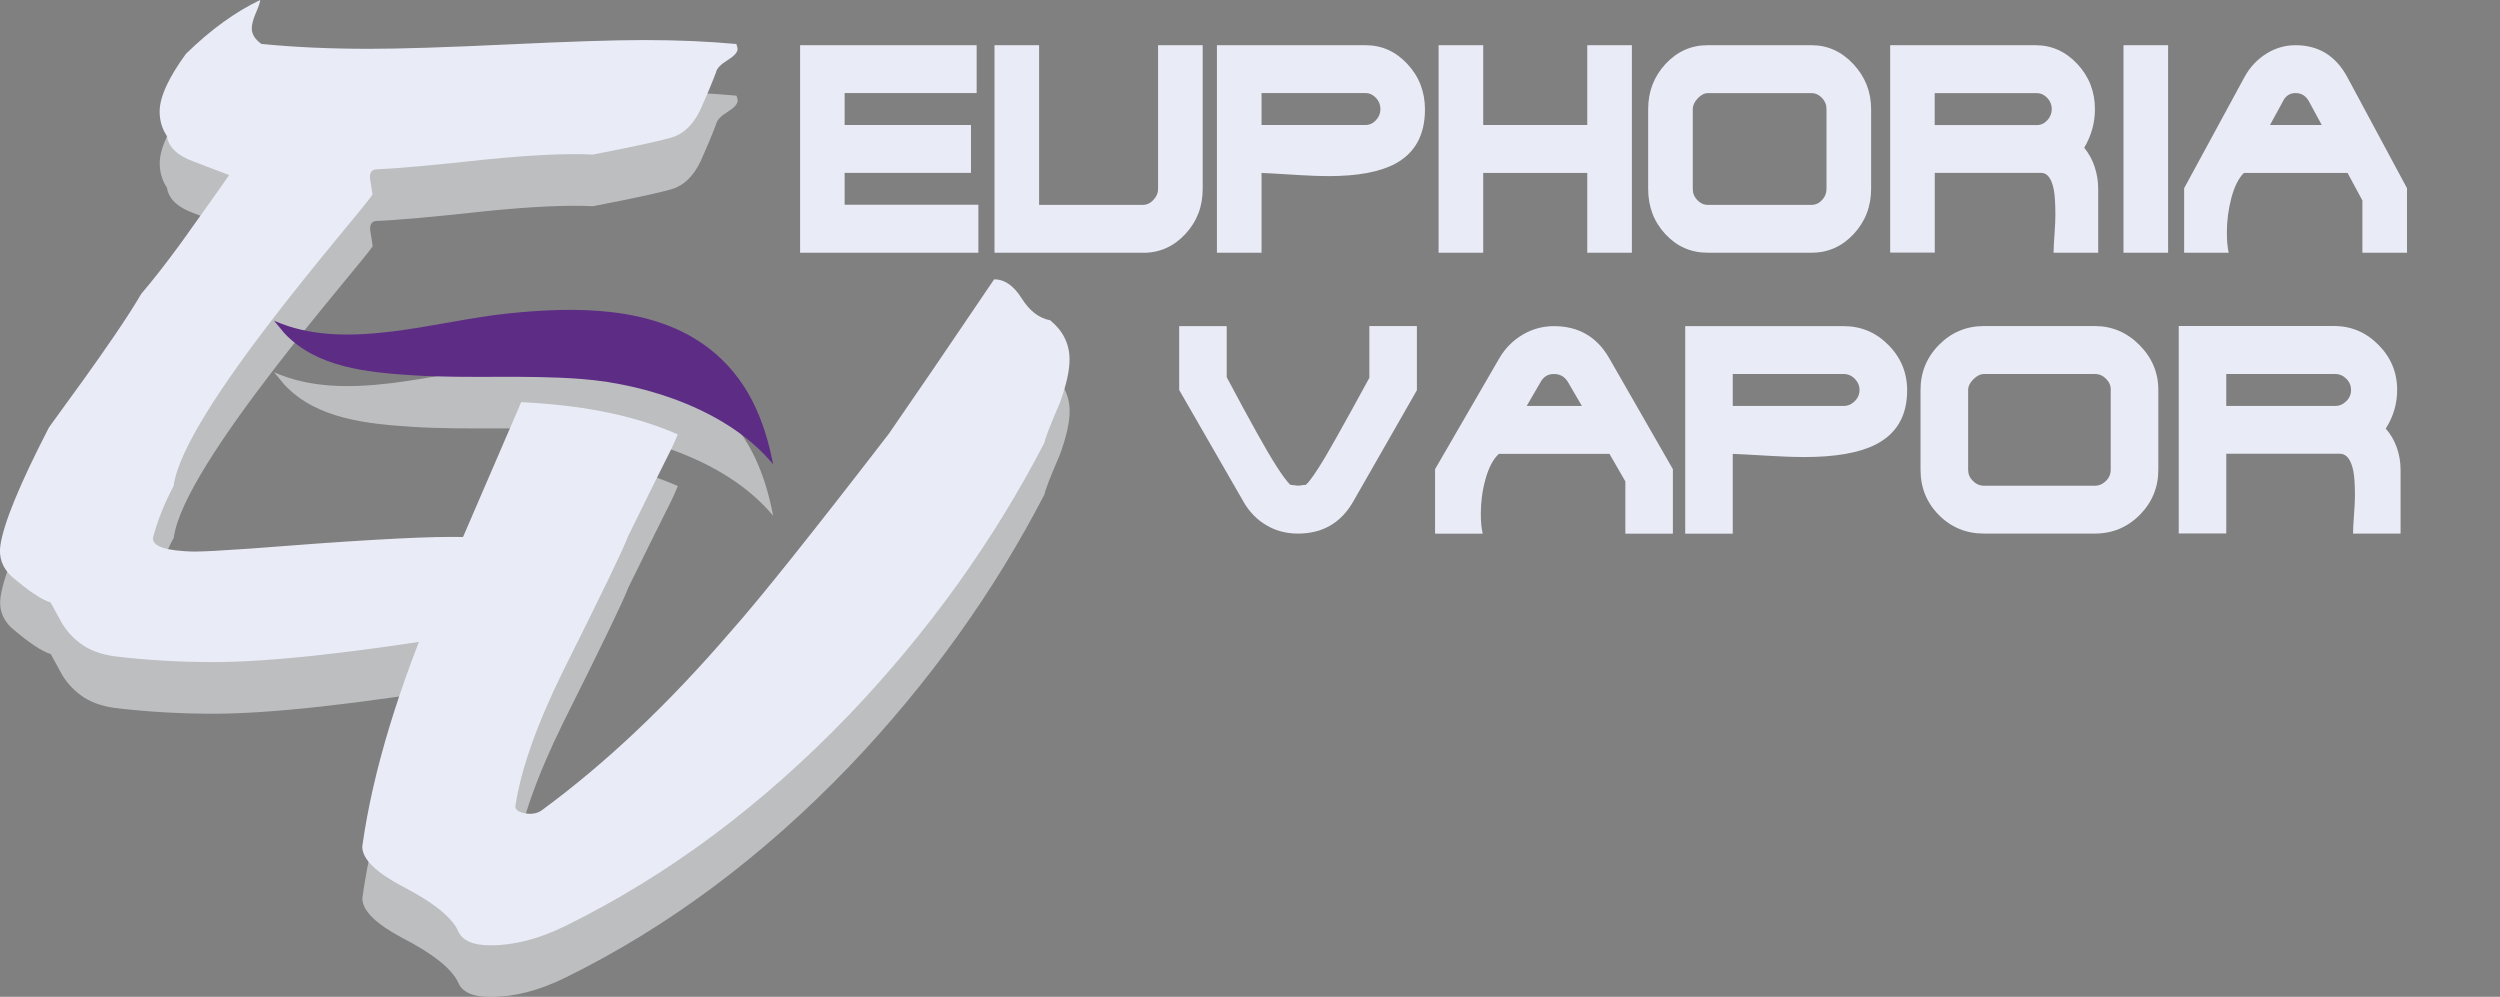 <?xml version="1.0" encoding="UTF-8"?><svg id="a" xmlns="http://www.w3.org/2000/svg" viewBox="0 0 291.43 116.2"><rect x="0" y="0" width="291.43" height="116.2" fill="#808080" stroke="none"/><path d="m85.85,11.15c-3.26-.3-6.84-.46-10.74-.46-3.44,0-8.74.17-15.9.51-7.16.34-12.55.51-16.18.51-4.56,0-8.74-.19-12.55-.57-.75-.53-1.12-1.14-1.12-1.82,0-.46.16-1.06.49-1.82.33-.76.49-1.25.49-1.48-2.88,1.37-5.77,3.46-8.65,6.27-2.05,2.81-3.07,5.06-3.07,6.73,0,1.06.28,2.01.84,2.85.19,1.29,1.21,2.28,3.07,2.96,1.4.53,2.79,1.06,4.19,1.6-.19.3-2.05,2.93-5.58,7.87-1.71,2.34-3.26,4.33-4.66,5.97-3.21,5.51-10.9,15.63-10.82,15.69C2.29,62.48.43,67.05.06,69.63c-.19,1.37.23,2.55,1.26,3.54,2.04,1.75,3.58,2.78,4.6,3.08.37.68.74,1.37,1.12,2.05.56,1.07,1.35,1.98,2.37,2.74,1.02.76,2.32,1.25,3.9,1.48,3.81.46,7.67.68,11.58.68,6.6,0,16.6-1.1,29.99-3.3,1.58-.46,2.74-1.6,3.49-3.42.46-1.44.93-2.93,1.39-4.45.19-.53.65-1.1,1.39-1.71.74-.61,1.12-.95,1.12-1.03l-.14-.11c-2.79-.38-6-.57-9.62-.57-4.09,0-11.91.46-23.44,1.37-3.26.23-5.39.34-6.42.34-.42,0-.8-.03-1.16-.05.18.4.36.8.57,1.21-.21-.41-.39-.81-.57-1.21-2.71-.18-3.91-.77-3.58-1.77.53-1.94,1.32-3.89,2.35-5.83,1.09-8.52,21.51-31.45,23.18-33.96,0-.07-.09-.68-.28-1.82-.09-.76.19-1.14.84-1.14,2.23-.08,6.46-.46,12.69-1.14,5.3-.53,9.44-.72,12.42-.57,4.74-.91,7.81-1.58,9.21-1.99,1.39-.42,2.51-1.5,3.35-3.25.65-1.44,1.26-2.89,1.81-4.33.09-.46.53-.93,1.32-1.42.79-.49,1.19-.93,1.19-1.31,0-.15-.05-.34-.14-.57Z" style="fill:#bcbec0;"/><path d="m122.46,43.36c-1.3-.23-2.42-1.08-3.35-2.56-.93-1.48-2-2.22-3.21-2.22-5.39,7.98-9.49,13.98-12.28,18.01-9.02,11.71-15.16,19.38-18.41,23.03-7.25,8.44-14.56,15.35-21.9,20.75-.56.46-1.26.61-2.09.46-.84-.15-1.21-.46-1.12-.91.65-4.26,2.51-9.5,5.58-15.73,4.56-9.12,7.07-14.32,7.53-15.62,1.67-3.42,3.35-6.8,5.02-10.14.29-.6.55-1.19.79-1.77-5.56-2.45-11.83-3.44-18.25-3.76-3.11,7.18-6.21,14.38-9.32,21.6-4.93,11.4-8,21.47-9.21,30.21,0,1.45,1.58,3,4.74,4.67,3.53,1.82,5.67,3.54,6.42,5.13.46,1.14,1.72,1.71,3.77,1.71,2.79,0,5.72-.76,8.79-2.28,11.9-5.85,22.92-14.06,33.06-24.62,9.21-9.65,16.79-20.21,22.74-31.69.09-.53.7-2.09,1.81-4.67.74-2.05,1.12-3.72,1.12-5.02,0-1.82-.75-3.34-2.23-4.56Z" style="fill:#bcbec0;"/><path d="m33.15,44.84c3.75,4.02,9.68,4.58,14.99,4.92,6.53.41,13.13-.08,19.67.43,7.88.61,17.25,3.8,22.32,9.94-1-5.21-3-10.07-7.5-13.53-6.47-4.98-15.67-4.85-23.4-4.05-8.65.9-19.06,4.52-27.28.84l1.2,1.45Z" style="fill:#bcbec0;"/><path d="m85.84,5.13c-3.26-.3-6.84-.46-10.74-.46-3.44,0-8.74.17-15.9.51-7.16.34-12.56.51-16.18.51-4.56,0-8.74-.19-12.55-.57-.75-.53-1.12-1.14-1.12-1.82,0-.46.16-1.06.49-1.82.33-.76.49-1.25.49-1.48-2.88,1.37-5.77,3.46-8.65,6.27-2.05,2.81-3.07,5.06-3.07,6.73,0,1.06.28,2.01.84,2.85.19,1.29,1.21,2.28,3.07,2.96,1.4.53,2.79,1.06,4.19,1.6-.19.3-2.05,2.93-5.58,7.87-1.71,2.34-3.26,4.33-4.66,5.97-3.21,5.51-10.9,15.63-10.82,15.69C2.28,56.47.41,61.03.04,63.61c-.19,1.37.23,2.55,1.26,3.54,2.04,1.75,3.58,2.78,4.6,3.08.37.68.74,1.37,1.12,2.05.56,1.07,1.35,1.98,2.37,2.74,1.02.76,2.32,1.25,3.91,1.48,3.81.46,7.67.68,11.58.68,6.6,0,16.6-1.1,29.99-3.3,1.58-.46,2.74-1.6,3.49-3.42.46-1.44.93-2.93,1.39-4.45.19-.53.65-1.1,1.4-1.71.74-.61,1.12-.95,1.12-1.03l-.14-.11c-2.79-.38-6-.57-9.63-.57-4.09,0-11.91.46-23.44,1.37-3.26.23-5.39.34-6.42.34-.42,0-.8-.03-1.17-.05.18.4.36.8.57,1.21-.22-.41-.39-.81-.57-1.21-2.71-.18-3.91-.77-3.58-1.77.53-1.94,1.32-3.89,2.35-5.83,1.08-8.52,21.51-31.45,23.18-33.96,0-.07-.09-.68-.28-1.82-.09-.76.19-1.14.84-1.14,2.23-.08,6.46-.46,12.69-1.14,5.3-.53,9.44-.72,12.42-.57,4.74-.91,7.81-1.58,9.21-1.99,1.39-.42,2.51-1.5,3.35-3.25.65-1.44,1.26-2.89,1.81-4.33.09-.46.53-.93,1.33-1.42.79-.49,1.19-.93,1.19-1.31,0-.15-.05-.34-.14-.57Z" style="fill:#e9ecf7;"/><path d="m122.45,37.34c-1.3-.23-2.42-1.08-3.35-2.56-.93-1.48-2-2.22-3.21-2.22-5.39,7.98-9.49,13.98-12.28,18.01-9.02,11.71-15.16,19.38-18.41,23.03-7.25,8.44-14.56,15.35-21.9,20.75-.56.46-1.26.61-2.09.46-.84-.15-1.21-.46-1.12-.91.65-4.26,2.51-9.5,5.58-15.73,4.56-9.12,7.07-14.32,7.53-15.62,1.67-3.42,3.35-6.8,5.02-10.14.29-.6.55-1.19.79-1.77-5.56-2.45-11.83-3.44-18.25-3.76-3.11,7.18-6.21,14.38-9.32,21.6-4.93,11.4-8,21.47-9.21,30.21,0,1.45,1.58,3,4.74,4.67,3.53,1.82,5.67,3.54,6.42,5.13.46,1.14,1.72,1.71,3.77,1.71,2.79,0,5.72-.76,8.79-2.28,11.9-5.85,22.92-14.06,33.06-24.62,9.21-9.65,16.79-20.21,22.74-31.69.09-.53.7-2.09,1.81-4.67.74-2.05,1.12-3.72,1.12-5.02,0-1.82-.75-3.34-2.23-4.56Z" style="fill:#e9ecf7;"/><path d="m33.14,38.83c3.75,4.02,9.68,4.58,14.99,4.92,6.53.41,13.13-.08,19.67.43,7.88.61,17.25,3.8,22.32,9.94-1-5.21-3-10.07-7.5-13.53-6.47-4.98-15.67-4.85-23.4-4.05-8.65.9-19.06,4.52-27.28.84l1.2,1.45Z" style="fill:#5d2c85;"/><path d="m144.96,58.49l-7.5-13.03v-7.44h5.54v5.95c1.45,2.73,2.65,4.94,3.59,6.62,1.75,3.15,3.02,5.12,3.81,5.92l.92.11.92-.11c.44-.4,1.2-1.48,2.25-3.24.64-1.09,1.63-2.84,2.96-5.25.71-1.31,1.44-2.64,2.18-3.98v-6.03h5.54v7.48l-7.43,12.99c-1.43,2.48-3.57,3.72-6.43,3.72-1.36,0-2.58-.32-3.68-.97-1.1-.64-1.99-1.56-2.68-2.75Z" style="fill:#e9ecf7;"/><path d="m167.29,62.21v-7.52l7.5-12.95c.67-1.14,1.57-2.05,2.7-2.72,1.13-.67,2.35-1,3.66-1,2.86,0,5,1.24,6.43,3.72l7.43,12.95v7.52h-5.54v-6.09l-1.85-3.21h-12.9c-.67.62-1.18,1.6-1.55,2.93-.37,1.33-.55,2.68-.55,4.05,0,.9.07,1.67.22,2.32h-5.54Zm12.31-17.69l-1.63,2.8h6.43l-1.63-2.8c-.37-.61-.91-.92-1.62-.92s-1.21.31-1.55.92Z" style="fill:#e9ecf7;"/><path d="m196.45,62.21v-24.19h18.48c2.02,0,3.76.73,5.21,2.2,1.45,1.46,2.18,3.23,2.18,5.29,0,3-1.26,5.12-3.77,6.36-1.92.94-4.66,1.41-8.21,1.41-1.04,0-2.19-.04-3.47-.11-2.98-.17-4.61-.26-4.88-.26v9.3h-5.54Zm18.48-14.89c.49,0,.92-.19,1.29-.56.37-.37.55-.81.55-1.3s-.19-.93-.55-1.3-.8-.56-1.29-.56h-12.94v3.72h12.94Z" style="fill:#e9ecf7;"/><path d="m223.88,45.46c0-2.06.72-3.81,2.16-5.27,1.44-1.45,3.19-2.18,5.23-2.18h12.94c2,0,3.73.74,5.19,2.21,1.47,1.48,2.2,3.22,2.2,5.23v9.3c0,2.06-.72,3.81-2.16,5.27-1.44,1.45-3.19,2.18-5.23,2.18h-12.94c-2.07,0-3.82-.72-5.25-2.16-1.43-1.44-2.14-3.2-2.14-5.29v-9.3Zm22.18,0c0-.5-.18-.93-.55-1.3-.37-.37-.8-.56-1.29-.56h-12.94c-.42,0-.83.21-1.24.61-.41.41-.61.83-.61,1.25v9.3c0,.5.18.93.55,1.3.37.37.8.56,1.29.56h12.94c.49,0,.92-.19,1.29-.56.37-.37.55-.81.55-1.3v-9.3Z" style="fill:#e9ecf7;"/><path d="m279.44,45.46c0,1.61-.44,3.11-1.33,4.5.57.65,1,1.38,1.29,2.21.29.83.44,1.69.44,2.59v7.44h-5.54c0-.47.04-1.19.11-2.16.07-.97.11-1.71.11-2.23,0-1.29-.06-2.25-.18-2.87-.27-1.36-.8-2.05-1.59-2.05h-13.23v9.3h-5.54v-24.19h18.07c2.02,0,3.76.73,5.21,2.2,1.45,1.46,2.18,3.21,2.18,5.25Zm-19.92,1.86h12.71c.49,0,.92-.19,1.29-.56.37-.37.55-.81.55-1.3s-.18-.93-.55-1.3c-.37-.37-.8-.56-1.29-.56h-12.71v3.72Z" style="fill:#e9ecf7;"/><path d="m114.06,29.46h-20.79V5.27h20.58v5.58h-15.39v3.72h14.73v5.58h-14.73v3.72h15.59v5.58Z" style="fill:#e9ecf7;"/><path d="m133.26,29.46h-17.33V5.27h5.2v18.61h12.13c.44,0,.84-.19,1.2-.58.36-.38.54-.81.54-1.28V5.27h5.2v16.75c0,2.06-.67,3.81-2.03,5.27-1.35,1.45-2.99,2.18-4.9,2.18Z" style="fill:#e9ecf7;"/><path d="m141.86,29.46V5.27h17.33c1.89,0,3.52.73,4.88,2.2,1.36,1.46,2.04,3.23,2.04,5.29,0,3-1.18,5.12-3.53,6.36-1.8.94-4.37,1.41-7.69,1.41-.97,0-2.06-.04-3.26-.11-2.79-.17-4.32-.26-4.57-.26v9.3h-5.2Zm17.33-14.89c.46,0,.87-.19,1.21-.56.35-.37.52-.81.52-1.3s-.17-.93-.52-1.3c-.35-.37-.75-.56-1.21-.56h-12.13v3.72h12.13Z" style="fill:#e9ecf7;"/><path d="m172.9,29.46h-5.2V5.27h5.2v9.3h12.13V5.27h5.2v24.19h-5.2v-9.3h-12.13v9.3Z" style="fill:#e9ecf7;"/><path d="m192.13,12.72c0-2.06.68-3.81,2.03-5.27,1.35-1.45,2.98-2.18,4.9-2.18h12.13c1.87,0,3.49.74,4.87,2.21,1.37,1.48,2.06,3.22,2.06,5.23v9.3c0,2.06-.68,3.81-2.03,5.27-1.35,1.45-2.99,2.18-4.9,2.18h-12.13c-1.94,0-3.58-.72-4.92-2.16-1.34-1.44-2.01-3.2-2.01-5.29v-9.3Zm20.79,0c0-.5-.17-.93-.52-1.3-.35-.37-.75-.56-1.21-.56h-12.13c-.39,0-.78.21-1.16.61-.38.41-.57.83-.57,1.25v9.3c0,.5.17.93.52,1.3.35.37.75.56,1.21.56h12.13c.46,0,.87-.19,1.21-.56.35-.37.52-.81.52-1.3v-9.3Z" style="fill:#e9ecf7;"/><path d="m244.21,12.72c0,1.61-.42,3.11-1.25,4.5.53.65.94,1.38,1.21,2.21.28.83.42,1.69.42,2.59v7.44h-5.2c0-.47.04-1.19.11-2.16.07-.97.1-1.71.1-2.23,0-1.29-.06-2.25-.17-2.87-.25-1.36-.75-2.05-1.49-2.05h-12.4v9.3h-5.2V5.27h16.94c1.89,0,3.52.73,4.89,2.2,1.36,1.46,2.04,3.21,2.04,5.25Zm-18.68,1.86h11.92c.46,0,.87-.19,1.21-.56s.52-.81.52-1.3-.17-.93-.52-1.3c-.35-.37-.75-.56-1.21-.56h-11.92v3.72Z" style="fill:#e9ecf7;"/><path d="m247.54,5.27h5.2v24.19h-5.2V5.27Z" style="fill:#e9ecf7;"/><path d="m254.61,29.46v-7.52l7.03-12.95c.62-1.14,1.47-2.05,2.53-2.72,1.06-.67,2.21-1,3.43-1,2.68,0,4.69,1.24,6.03,3.72l6.96,12.95v7.52h-5.2v-6.09l-1.73-3.21h-12.09c-.62.62-1.11,1.6-1.46,2.93-.35,1.33-.52,2.68-.52,4.05,0,.9.07,1.67.21,2.32h-5.2Zm11.54-17.69l-1.53,2.8h6.03l-1.52-2.8c-.35-.61-.86-.92-1.53-.92s-1.13.31-1.46.92Z" style="fill:#e9ecf7;"/></svg>
